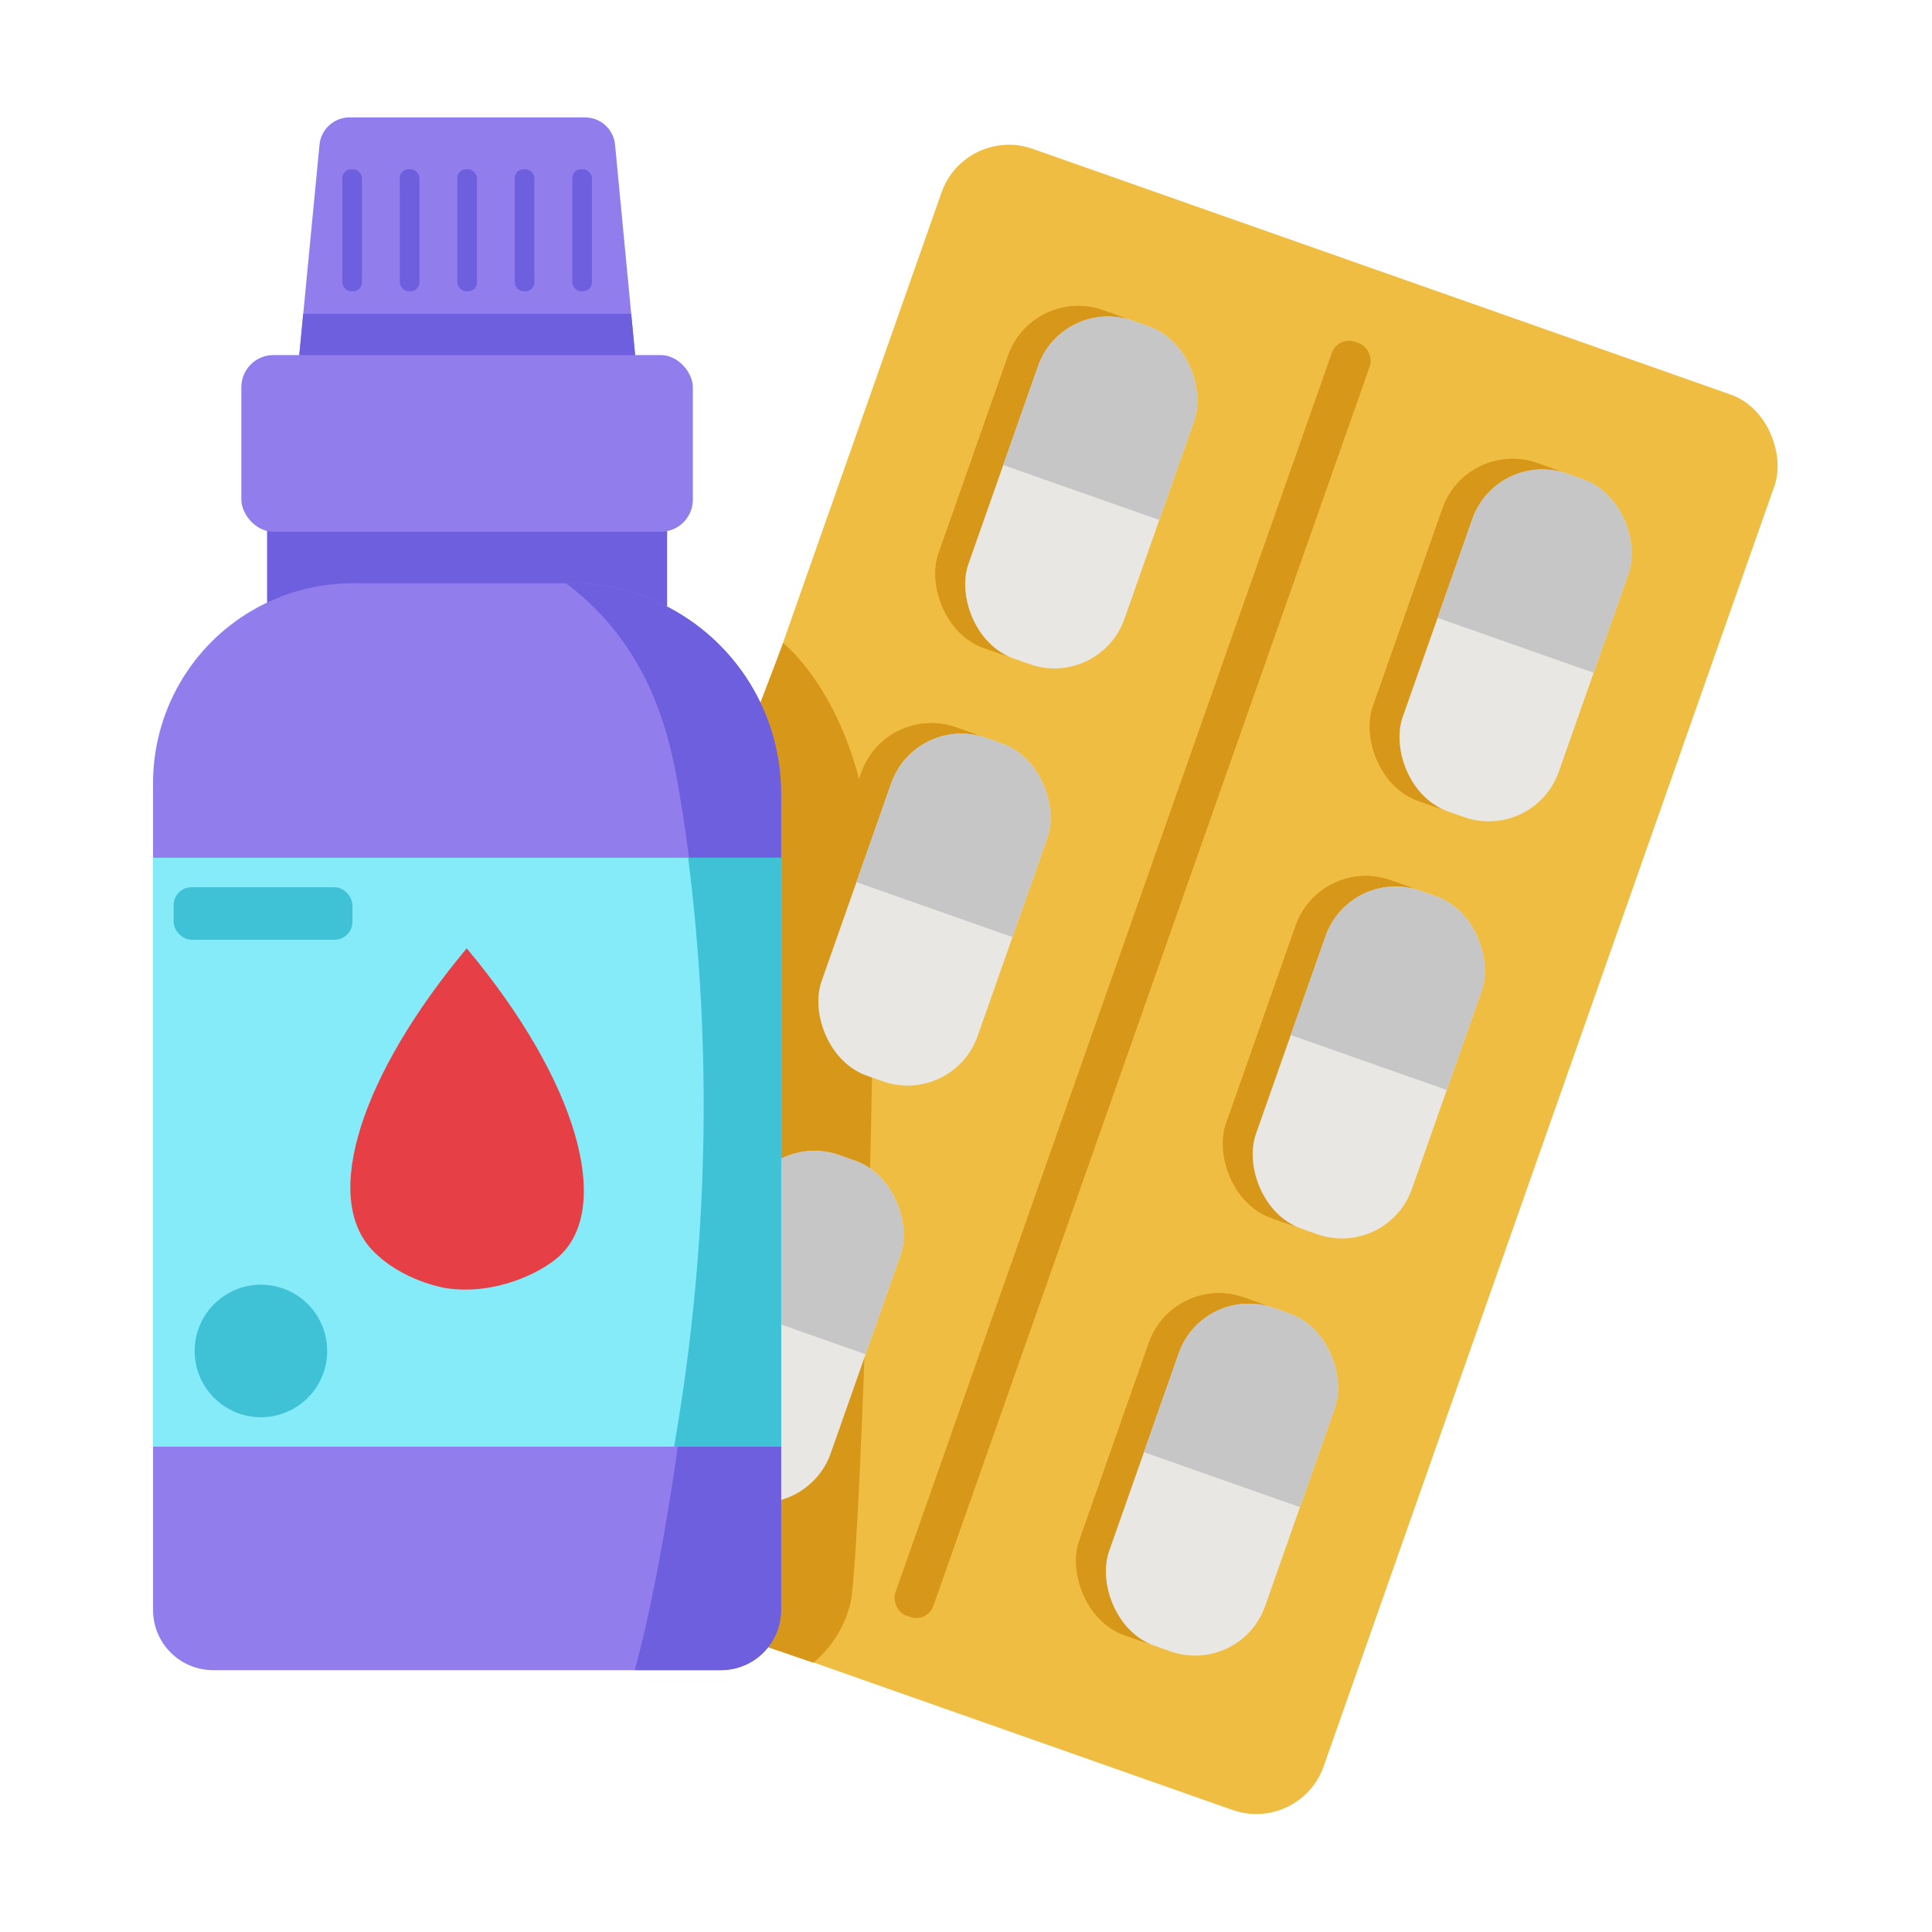 <svg height="512" viewBox="0 0 512 512" width="512" xmlns="http://www.w3.org/2000/svg" xmlns:xlink="http://www.w3.org/1999/xlink"><clipPath id="clip-path"><rect height="94.94" rx="19.67" transform="matrix(.943 .332 -.332 .943 58.25 -85.3)" width="43.85" x="256.76" y="80.31"/></clipPath><clipPath id="clip-path-2"><rect height="94.94" rx="19.67" transform="matrix(.943 .332 -.332 .943 78.25 -121.23)" width="43.85" x="371.9" y="120.85"/></clipPath><clipPath id="clip-path-3"><rect height="94.94" rx="19.67" transform="matrix(.943 .332 -.332 .943 92.76 -66.09)" width="43.85" x="217.83" y="190.89"/></clipPath><clipPath id="clip-path-4"><rect height="94.94" rx="19.67" transform="matrix(.943 .332 -.332 .943 112.76 -102.03)" width="43.85" x="332.97" y="231.42"/></clipPath><clipPath id="clip-path-5"><rect height="94.94" rx="19.67" transform="matrix(.943 .332 -.332 .943 127.27 -46.89)" width="43.85" x="178.9" y="301.46"/></clipPath><clipPath id="clip-path-6"><rect height="94.94" rx="19.67" transform="matrix(.943 .332 -.332 .943 147.27 -82.82)" width="43.85" x="294.04" y="342"/></clipPath><clipPath id="clip-path-7"><rect height="94.94" rx="19.67" transform="matrix(.943 .332 -.332 .943 59.63 -87.77)" width="43.85" x="264.68" y="83.1"/></clipPath><clipPath id="clip-path-8"><rect height="94.94" rx="19.67" transform="matrix(.943 .332 -.332 .943 79.62 -123.7)" width="43.85" x="379.81" y="123.64"/></clipPath><clipPath id="clip-path-9"><rect height="94.94" rx="19.67" transform="matrix(.943 .332 -.332 .943 94.14 -68.56)" width="43.85" x="225.75" y="193.67"/></clipPath><clipPath id="clip-path-10"><rect height="94.94" rx="19.67" transform="matrix(.943 .332 -.332 .943 114.13 -104.5)" width="43.85" x="340.88" y="234.21"/></clipPath><clipPath id="clip-path-11"><rect height="94.94" rx="19.67" transform="matrix(.943 .332 -.332 .943 128.65 -49.36)" width="43.85" x="186.81" y="304.25"/></clipPath><clipPath id="clip-path-12"><rect height="94.94" rx="19.67" transform="matrix(.943 .332 -.332 .943 148.65 -85.3)" width="43.85" x="301.95" y="344.78"/></clipPath><clipPath id="clip-path-13"><path d="m162.9 130.33h-78.23a8 8 0 0 1 -8-8.78l8-83.18a8 8 0 0 1 8-7.26h62.33a8 8 0 0 1 8 7.26l7.94 83.18a8 8 0 0 1 -8.04 8.78z"/></clipPath><clipPath id="clip-path-14"><path d="m93.49 154.57h57.79a55.73 55.73 0 0 1 55.72 55.73v216.38a15.93 15.93 0 0 1 -15.93 15.93h-134.58a15.93 15.93 0 0 1 -15.93-15.93v-219.17a52.93 52.93 0 0 1 52.93-52.94z"/></clipPath><clipPath id="clip-path-15"><path d="m40.56 227.31h166.46v156.07h-166.46z"/></clipPath><g id="Medicine"><rect fill="#efbd42" height="397.75" rx="18.94" transform="matrix(.943 .332 -.332 .943 103.26 -84.96)" width="234.09" x="183.16" y="60.77"/><g fill="#d7981a"><rect height="358.02" rx="4.79" transform="matrix(.943 .332 -.332 .943 103.26 -84.96)" width="10.67" x="294.87" y="80.63"/><rect height="94.94" rx="19.67" transform="matrix(.943 .332 -.332 .943 58.25 -85.3)" width="43.85" x="256.76" y="80.31"/><g clip-path="url(#clip-path)"><rect height="94.94" rx="19.67" transform="matrix(.943 .332 -.332 .943 58.25 -85.3)" width="43.85" x="256.76" y="80.31"/><path d="m254.96 71.97h66.33v57.41h-66.33z" transform="matrix(.943 .332 -.332 .943 49.79 -89.97)"/></g><rect height="94.94" rx="19.67" transform="matrix(.943 .332 -.332 .943 78.25 -121.23)" width="43.85" x="371.9" y="120.85"/><g clip-path="url(#clip-path-2)"><rect height="94.94" rx="19.67" transform="matrix(.943 .332 -.332 .943 78.25 -121.23)" width="43.85" x="371.9" y="120.85"/><path d="m370.1 112.51h66.33v57.41h-66.33z" transform="matrix(.943 .332 -.332 .943 69.78 -125.91)"/></g><rect height="94.94" rx="19.67" transform="matrix(.943 .332 -.332 .943 92.76 -66.09)" width="43.85" x="217.83" y="190.89"/><g clip-path="url(#clip-path-3)"><rect height="94.94" rx="19.67" transform="matrix(.943 .332 -.332 .943 92.76 -66.09)" width="43.85" x="217.83" y="190.89"/><path d="m216.03 182.54h66.33v57.41h-66.33z" transform="matrix(.943 .332 -.332 .943 84.3 -70.77)"/></g><rect height="94.94" rx="19.67" transform="matrix(.943 .332 -.332 .943 112.76 -102.03)" width="43.85" x="332.97" y="231.42"/><g clip-path="url(#clip-path-4)"><rect height="94.94" rx="19.67" transform="matrix(.943 .332 -.332 .943 112.76 -102.03)" width="43.85" x="332.97" y="231.42"/><path d="m331.17 223.08h66.33v57.41h-66.33z" transform="matrix(.943 .332 -.332 .943 104.29 -106.7)"/></g><rect height="94.94" rx="19.67" transform="matrix(.943 .332 -.332 .943 127.27 -46.89)" width="43.85" x="178.9" y="301.46"/><g clip-path="url(#clip-path-5)"><rect height="94.94" rx="19.67" transform="matrix(.943 .332 -.332 .943 127.27 -46.89)" width="43.85" x="178.9" y="301.46"/><path d="m177.1 293.12h66.33v57.41h-66.33z" transform="matrix(.943 .332 -.332 .943 118.81 -51.56)"/></g><rect height="94.94" rx="19.67" transform="matrix(.943 .332 -.332 .943 147.27 -82.82)" width="43.85" x="294.04" y="342"/><g clip-path="url(#clip-path-6)"><rect height="94.94" rx="19.67" transform="matrix(.943 .332 -.332 .943 147.27 -82.82)" width="43.85" x="294.04" y="342"/><path d="m292.24 333.65h66.33v57.41h-66.33z" transform="matrix(.943 .332 -.332 .943 138.8 -87.5)"/></g><path d="m207.54 170.41s22.5 17.48 23.69 62.46-3.35 181.72-5.86 192a29.86 29.86 0 0 1 -9.81 15.78l-30.56-10.45-21.5-158.86 27-56.29z"/></g><g clip-path="url(#clip-path-7)"><rect fill="#e8e7e3" height="94.94" rx="19.67" transform="matrix(.943 .332 -.332 .943 59.63 -87.77)" width="43.85" x="264.68" y="83.1"/><path d="m262.88 74.76h66.33v57.41h-66.33z" fill="#c6c6c6" transform="matrix(.943 .332 -.332 .943 51.16 -92.44)"/></g><g clip-path="url(#clip-path-8)"><rect fill="#e8e7e3" height="94.94" rx="19.67" transform="matrix(.943 .332 -.332 .943 79.62 -123.7)" width="43.85" x="379.81" y="123.64"/><path d="m378.02 115.29h66.33v57.41h-66.33z" fill="#c6c6c6" transform="matrix(.943 .332 -.332 .943 71.16 -128.38)"/></g><g clip-path="url(#clip-path-9)"><rect fill="#e8e7e3" height="94.94" rx="19.67" transform="matrix(.943 .332 -.332 .943 94.14 -68.56)" width="43.85" x="225.75" y="193.67"/><path d="m223.95 185.33h66.33v57.41h-66.33z" fill="#c6c6c6" transform="matrix(.943 .332 -.332 .943 85.67 -73.24)"/></g><g clip-path="url(#clip-path-10)"><rect fill="#e8e7e3" height="94.94" rx="19.67" transform="matrix(.943 .332 -.332 .943 114.13 -104.5)" width="43.85" x="340.88" y="234.21"/><path d="m339.09 225.87h66.33v57.41h-66.33z" fill="#c6c6c6" transform="matrix(.943 .332 -.332 .943 105.67 -109.17)"/></g><g clip-path="url(#clip-path-11)"><rect fill="#e8e7e3" height="94.94" rx="19.67" transform="matrix(.943 .332 -.332 .943 128.65 -49.36)" width="43.85" x="186.81" y="304.25"/><path d="m185.02 295.9h66.33v57.41h-66.33z" fill="#c6c6c6" transform="matrix(.943 .332 -.332 .943 120.18 -54.03)"/></g><g clip-path="url(#clip-path-12)"><rect fill="#e8e7e3" height="94.94" rx="19.67" transform="matrix(.943 .332 -.332 .943 148.65 -85.3)" width="43.85" x="301.95" y="344.78"/><path d="m300.16 336.44h66.33v57.41h-66.33z" fill="#c6c6c6" transform="matrix(.943 .332 -.332 .943 140.18 -89.97)"/></g><path d="m70.78 128.1h106.01v44.03h-106.01z" fill="#6d5fde"/><g clip-path="url(#clip-path-13)"><path d="m162.9 130.33h-78.23a8 8 0 0 1 -8-8.78l8-83.18a8 8 0 0 1 8-7.26h62.33a8 8 0 0 1 8 7.26l7.94 83.18a8 8 0 0 1 -8.04 8.78z" fill="#917eec"/><path d="m70.78 83.18h104.21v34.32h-104.21z" fill="#6d5fde"/></g><rect fill="#6d5fde" height="32.33" rx="2.33" width="5.2" x="90.72" y="44.86"/><rect fill="#6d5fde" height="32.33" rx="2.33" width="5.2" x="105.95" y="44.86"/><rect fill="#6d5fde" height="32.33" rx="2.33" width="5.2" x="121.19" y="44.86"/><rect fill="#6d5fde" height="32.33" rx="2.33" width="5.2" x="136.42" y="44.86"/><rect fill="#6d5fde" height="32.33" rx="2.33" width="5.2" x="151.66" y="44.86"/><rect fill="#917eec" height="46.82" rx="8.5" width="119.65" x="63.96" y="94.1"/><g clip-path="url(#clip-path-14)"><path d="m93.49 154.57h57.79a55.73 55.73 0 0 1 55.72 55.73v216.38a15.93 15.93 0 0 1 -15.93 15.93h-134.58a15.93 15.93 0 0 1 -15.93-15.93v-219.17a52.93 52.93 0 0 1 52.93-52.94z" fill="#917eec"/><path d="m141.92 149.28a72.87 72.87 0 0 1 17.46 13.72c14.15 15.23 18.13 33.1 20.07 43.84 19.76 109.41-8.92 226.67-8.92 226.67-2.57 10.52-4.88 19-6.28 24h42.75l11.77-12.14v-281.26l-15.17-19.92h-36.42z" fill="#6d5fde"/></g><path d="m40.56 227.31h166.46v156.07h-166.46z" fill="#86ebf9"/><g clip-path="url(#clip-path-15)"><path d="m180.43 213.38a525.58 525.58 0 0 1 -3.64 180h39.68v-180z" fill="#40c2d6"/></g><path d="m148.1 333c-4.9 4.4-17 10.31-29.84 8.38 0 0-11.64-1.74-19.58-10.06-13.46-14.12-3-46.45 25-80 29.67 35.41 38.66 68.88 24.42 81.68z" fill="#e73f46"/><rect fill="#40c2d6" height="13.93" rx="4.75" width="47.38" x="46.02" y="235.12"/><circle cx="69.15" cy="358.02" fill="#40c2d6" r="17.56"/></g></svg>